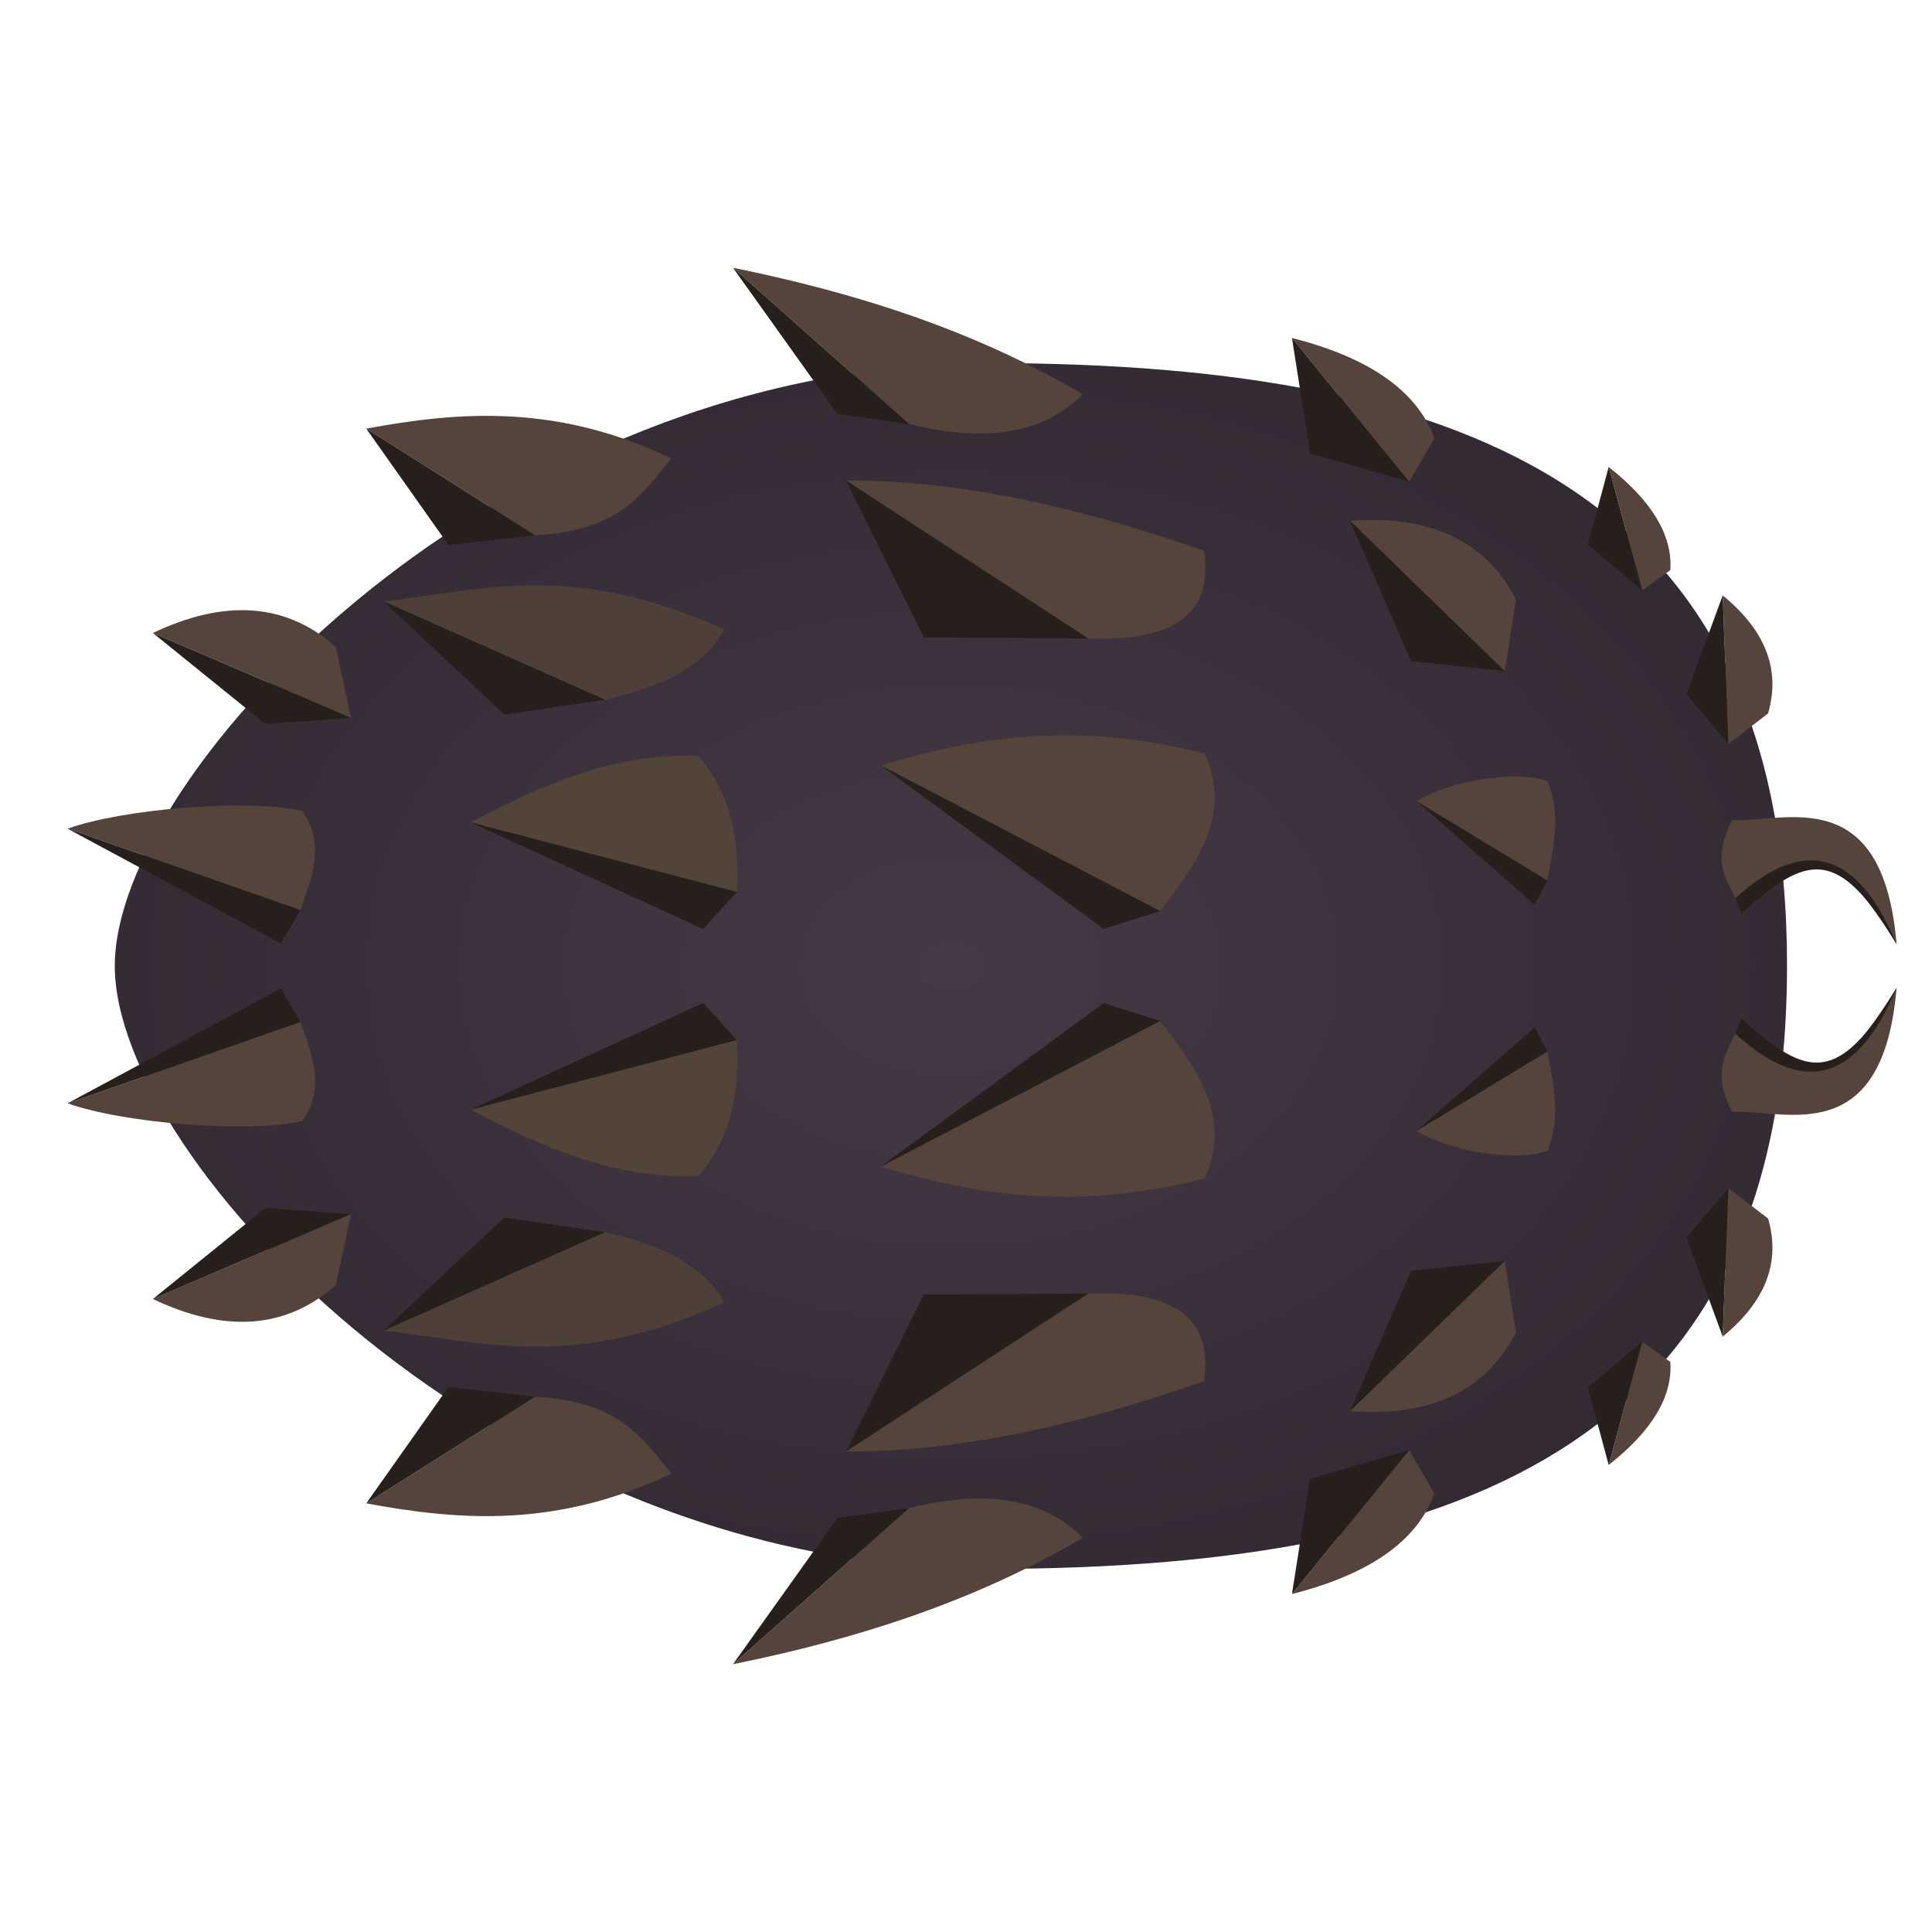 <?xml version="1.0" encoding="UTF-8" standalone="no"?>
<!-- Created with Inkscape (http://www.inkscape.org/) -->

<svg
   xmlns:dc="http://purl.org/dc/elements/1.1/"
   xmlns:cc="http://creativecommons.org/ns#"
   xmlns:rdf="http://www.w3.org/1999/02/22-rdf-syntax-ns#"
   xmlns:svg="http://www.w3.org/2000/svg"
   xmlns="http://www.w3.org/2000/svg"
   xmlns:xlink="http://www.w3.org/1999/xlink"
   xmlns:sodipodi="http://sodipodi.sourceforge.net/DTD/sodipodi-0.dtd"
   xmlns:inkscape="http://www.inkscape.org/namespaces/inkscape"
   version="1.1"
   id="svg96"
   width="512"
   height="512"
   viewBox="0 0 512 512"
   sodipodi:docname="enemy.svg"
   inkscape:version="0.92.1 r"
   inkscape:export-filename="/home/noah/src/tddd78-projekt-dy-05/resources/img/ship_quad.png"
   inkscape:export-xdpi="48"
   inkscape:export-ydpi="48">
  <defs
     id="defs100">
    <linearGradient
       inkscape:collect="always"
       id="linearGradient7827">
      <stop
         style="stop-color:#463947;stop-opacity:1"
         offset="0"
         id="stop7823" />
      <stop
         style="stop-color:#1c181d;stop-opacity:1"
         offset="1"
         id="stop7825" />
    </linearGradient>
    <radialGradient
       inkscape:collect="always"
       xlink:href="#linearGradient7827"
       id="radialGradient7829"
       cx="152.08"
       cy="300.488"
       fx="152.08"
       fy="300.488"
       r="221.584"
       gradientTransform="matrix(2.336,0,0,1.684,-216.757,-215.22)"
       gradientUnits="userSpaceOnUse" />
  </defs>
  <sodipodi:namedview
     pagecolor="#ffffff"
     bordercolor="#666666"
     borderopacity="1"
     objecttolerance="10"
     gridtolerance="10"
     guidetolerance="10"
     inkscape:pageopacity="0"
     inkscape:pageshadow="2"
     inkscape:window-width="1878"
     inkscape:window-height="1008"
     id="namedview98"
     showgrid="false"
     showguides="false"
     units="px"
     fit-margin-top="30"
     fit-margin-left="30"
     fit-margin-right="30"
     fit-margin-bottom="30"
     inkscape:zoom="1"
     inkscape:cx="311.69286"
     inkscape:cy="264.32466"
     inkscape:window-x="20"
     inkscape:window-y="50"
     inkscape:window-maximized="0"
     inkscape:current-layer="layer1"
     inkscape:guide-bbox="true"
     inkscape:measure-start="0,0"
     inkscape:measure-end="0,0" />
  <g
     inkscape:groupmode="layer"
     id="layer1"
     inkscape:label="clag_bot"
     style="display:inline;opacity:1"
     transform="translate(113.527,-34.886)">
    <path
       style="opacity:1;fill:url(#radialGradient7829);fill-opacity:1;stroke:none;stroke-width:77.98;stroke-opacity:1"
       d="m 360.057,290.886 c 0,123.748 -81.717,159.777 -211.72,159.777 -130.003,2.2e-4 -231.447,-108.355 -231.447,-159.777 0,-51.421 101.444,-159.777 231.447,-159.777 130.003,7e-5 211.72,36.029 211.72,159.777 z"
       id="path7804"
       inkscape:connector-curvature="0"
       sodipodi:nodetypes="zszsz" />
    <path
       style="fill:#54443c;fill-opacity:1;fill-rule:evenodd;stroke:none;stroke-width:7.439px;stroke-linecap:butt;stroke-linejoin:miter;stroke-opacity:1"
       d="m 174.836,204.082 -64.161,-41.844 c 31.616,-0.111 63.231,7.593 94.847,18.597 2.73,17.827 -9.448,24.06 -30.686,23.247 z"
       id="path7807"
       inkscape:connector-curvature="0"
       sodipodi:nodetypes="cccc" />
    <path
       style="fill:#261f1c;fill-opacity:1;fill-rule:evenodd;stroke:none;stroke-width:7.439px;stroke-linecap:butt;stroke-linejoin:miter;stroke-opacity:1"
       d="m 174.836,204.082 -43.534,-0.262 -20.627,-41.583 z"
       id="path7809"
       inkscape:connector-curvature="0"
       sodipodi:nodetypes="cccc" />
    <path
       style="fill:#4e4039;fill-opacity:1;fill-rule:evenodd;stroke:none;stroke-width:7.439px;stroke-linecap:butt;stroke-linejoin:miter;stroke-opacity:1"
       d="m 46.776,220.328 -58.582,-26.036 c 26.605,-3.184 50.586,-10.661 90.197,7.439 -5.334,9.917 -16.976,15.327 -31.616,18.597 z"
       id="path7811"
       inkscape:connector-curvature="0"
       sodipodi:nodetypes="cccc" />
    <path
       style="fill:#261f1c;fill-opacity:1;fill-rule:evenodd;stroke:none;stroke-width:7.439px;stroke-linecap:butt;stroke-linejoin:miter;stroke-opacity:1"
       d="m 46.776,220.328 -26.652,3.923 -31.93,-29.959 z"
       id="path7813"
       inkscape:connector-curvature="0"
       sodipodi:nodetypes="cccc" />
    <path
       style="fill:#54443c;fill-opacity:1;fill-rule:evenodd;stroke:none;stroke-width:7.439px;stroke-linecap:butt;stroke-linejoin:miter;stroke-opacity:1"
       d="M 127.408,147.273 80.724,105.849 c 32.433,6.589 63.773,16.459 92.71,33.533 -11.608,11.591 -27.773,12.247 -46.026,7.89 z"
       id="path7815"
       inkscape:connector-curvature="0"
       sodipodi:nodetypes="cccc" />
    <path
       style="fill:#261f1c;fill-opacity:1;fill-rule:evenodd;stroke:none;stroke-width:7.439px;stroke-linecap:butt;stroke-linejoin:miter;stroke-opacity:1"
       d="m 127.408,147.273 -19.04,-2.685 -27.644,-38.739 z"
       id="path7817"
       inkscape:connector-curvature="0"
       sodipodi:nodetypes="cccc" />
    <path
       style="fill:#54443c;fill-opacity:1;fill-rule:evenodd;stroke:none;stroke-width:7.439px;stroke-linecap:butt;stroke-linejoin:miter;stroke-opacity:1"
       d="m 28.246,176.751 -44.711,-28.273 c 24.976,-4.637 50.702,-6.526 80.875,7.89 -7.577,9.033 -13.186,19.05 -36.164,20.383 z"
       id="path7819"
       inkscape:connector-curvature="0"
       sodipodi:nodetypes="cccc" />
    <path
       style="fill:#261f1c;fill-opacity:1;fill-rule:evenodd;stroke:none;stroke-width:7.439px;stroke-linecap:butt;stroke-linejoin:miter;stroke-opacity:1"
       d="M 28.246,176.751 5.339,179.338 -16.465,148.478 Z"
       id="path7821"
       inkscape:connector-curvature="0"
       sodipodi:nodetypes="cccc" />
    <path
       style="fill:#53443a;fill-opacity:1;fill-rule:evenodd;stroke:none;stroke-width:1.684px;stroke-linecap:butt;stroke-linejoin:miter;stroke-opacity:1"
       d="m 71.61,235.255 c -22.757,-0.954 -41.759,7.857 -60.418,17.56 l 70.537,18.453 c 1.004,-17.267 -3.212,-27.899 -10.119,-36.013 z"
       id="path7917"
       inkscape:connector-curvature="0"
       sodipodi:nodetypes="cccc" />
    <path
       style="fill:#261f1c;fill-opacity:1;fill-rule:evenodd;stroke:none;stroke-width:1.684px;stroke-linecap:butt;stroke-linejoin:miter;stroke-opacity:1"
       d="m 81.73,271.267 -8.929,9.822 -61.608,-28.274 z"
       id="path7919"
       inkscape:connector-curvature="0" />
    <path
       style="fill:#54443c;fill-opacity:1;fill-rule:evenodd;stroke:none;stroke-width:2.229px;stroke-linecap:butt;stroke-linejoin:miter;stroke-opacity:1"
       d="m 205.768,234.561 c -36.021,-9.021 -61.666,-3.894 -85.904,3.152 l 74.082,38.617 c 9.629,-12.611 19.124,-25.252 11.822,-41.77 z"
       id="path7925"
       inkscape:connector-curvature="0"
       sodipodi:nodetypes="cccc" />
    <path
       style="fill:#261f1c;fill-opacity:1;fill-rule:evenodd;stroke:none;stroke-width:2.229px;stroke-linecap:butt;stroke-linejoin:miter;stroke-opacity:1"
       d="m 193.946,276.331 -14.974,4.729 -59.108,-43.346 z"
       id="path7927"
       inkscape:connector-curvature="0" />
    <path
       style="fill:#54443c;fill-opacity:1;fill-rule:evenodd;stroke:none;stroke-width:2.376px;stroke-linecap:butt;stroke-linejoin:miter;stroke-opacity:1"
       d="m 285.251,212.743 -40.99,-39.802 c 20.875,-1.624 35.758,4.991 43.961,20.792 z"
       id="path8001"
       inkscape:connector-curvature="0"
       sodipodi:nodetypes="cccc" />
    <path
       style="fill:#261f1c;fill-opacity:1;fill-rule:evenodd;stroke:none;stroke-width:2.376px;stroke-linecap:butt;stroke-linejoin:miter;stroke-opacity:1"
       d="M 285.251,212.743 260.424,210.107 244.261,172.941 Z"
       id="path8003"
       inkscape:connector-curvature="0"
       sodipodi:nodetypes="cccc" />
    <path
       style="fill:#54443c;fill-opacity:1;fill-rule:evenodd;stroke:none;stroke-width:0.954px;stroke-linecap:butt;stroke-linejoin:miter;stroke-opacity:1"
       d="m 296.504,268.218 c 1.619,-8.637 3.701,-17.238 0.136,-26.289 -8.29,-3.134 -26.6,-0.047 -34.69,5.318 z"
       id="path8005"
       inkscape:connector-curvature="0"
       sodipodi:nodetypes="cccc" />
    <path
       style="fill:#261f1c;fill-opacity:1;fill-rule:evenodd;stroke:none;stroke-width:0.954px;stroke-linecap:butt;stroke-linejoin:miter;stroke-opacity:1"
       d="m 296.504,268.218 -3.329,6.409 -31.226,-27.38 z"
       id="path8007"
       inkscape:connector-curvature="0"
       sodipodi:nodetypes="cccc" />
    <path
       sodipodi:nodetypes="cccc"
       inkscape:connector-curvature="0"
       id="path8009"
       d="m -20.503,225.155 -52.509,-22.523 c 18.916,-8.978 35.18,-8.119 48.488,3.707 z"
       style="fill:#54443c;fill-opacity:1;fill-rule:evenodd;stroke:none;stroke-width:2.376px;stroke-linecap:butt;stroke-linejoin:miter;stroke-opacity:1" />
    <path
       sodipodi:nodetypes="cccc"
       inkscape:connector-curvature="0"
       id="path8011"
       d="m -20.503,225.155 -22.713,1.573 -29.796,-24.096 z"
       style="fill:#261f1c;fill-opacity:1;fill-rule:evenodd;stroke:none;stroke-width:2.376px;stroke-linecap:butt;stroke-linejoin:miter;stroke-opacity:1" />
    <path
       sodipodi:nodetypes="cccc"
       inkscape:connector-curvature="0"
       id="path8013"
       d="m -33.921,276.063 c 2.984,-8.609 6.796,-17.173 0.497,-26.285 -14.819,-3.277 -47.646,-0.508 -62.189,4.716 z"
       style="fill:#54443c;fill-opacity:1;fill-rule:evenodd;stroke:none;stroke-width:1.277px;stroke-linecap:butt;stroke-linejoin:miter;stroke-opacity:1" />
    <path
       sodipodi:nodetypes="cccc"
       inkscape:connector-curvature="0"
       id="path8015"
       d="m -33.921,276.063 -5.153,8.86 -56.539,-30.428 z"
       style="fill:#261f1c;fill-opacity:1;fill-rule:evenodd;stroke:none;stroke-width:1.277px;stroke-linecap:butt;stroke-linejoin:miter;stroke-opacity:1" />
    <path
       sodipodi:nodetypes="cccc"
       inkscape:connector-curvature="0"
       id="path8247"
       d="M 259.914,162.569 228.859,124.449 c 20.259,5.153 33.126,13.89 37.75,26.622 z"
       style="fill:#54443c;fill-opacity:1;fill-rule:evenodd;stroke:none;stroke-width:1.963px;stroke-linecap:butt;stroke-linejoin:miter;stroke-opacity:1" />
    <path
       sodipodi:nodetypes="cccc"
       inkscape:connector-curvature="0"
       id="path8249"
       d="m 259.914,162.569 -26.265,-7.568 -4.791,-30.551 z"
       style="fill:#261f1c;fill-opacity:1;fill-rule:evenodd;stroke:none;stroke-width:1.963px;stroke-linecap:butt;stroke-linejoin:miter;stroke-opacity:1" />
    <path
       sodipodi:nodetypes="cccc"
       inkscape:connector-curvature="0"
       id="path8251"
       d="M 344.501,232.032 343.005,192.68 c 11.181,9.125 15.453,19.506 12.023,31.287 z"
       style="fill:#54443c;fill-opacity:1;fill-rule:evenodd;stroke:none;stroke-width:1.638px;stroke-linecap:butt;stroke-linejoin:miter;stroke-opacity:1" />
    <path
       sodipodi:nodetypes="cccc"
       inkscape:connector-curvature="0"
       id="path8253"
       d="M 344.501,232.032 333.377,218.902 343.005,192.68 Z"
       style="fill:#261f1c;fill-opacity:1;fill-rule:evenodd;stroke:none;stroke-width:1.638px;stroke-linecap:butt;stroke-linejoin:miter;stroke-opacity:1" />
    <path
       style="fill:#54443c;fill-opacity:1;fill-rule:evenodd;stroke:none;stroke-width:1.353px;stroke-linecap:butt;stroke-linejoin:miter;stroke-opacity:1"
       d="m 321.691,191.344 -8.9,-32.699 c 11.32,8.913 16.981,18.016 16.333,27.329 z"
       id="path8259"
       inkscape:connector-curvature="0"
       sodipodi:nodetypes="cccc" />
    <path
       style="fill:#261f1c;fill-opacity:1;fill-rule:evenodd;stroke:none;stroke-width:1.353px;stroke-linecap:butt;stroke-linejoin:miter;stroke-opacity:1"
       d="m 321.691,191.344 -14.428,-12.114 5.528,-20.585 z"
       id="path8261"
       inkscape:connector-curvature="0"
       sodipodi:nodetypes="cccc" />
    <path
       sodipodi:nodetypes="cccc"
       inkscape:connector-curvature="0"
       id="path8349"
       d="m 174.836,377.69 -64.161,41.844 c 31.616,0.111 63.231,-7.593 94.847,-18.597 2.73,-17.827 -9.448,-24.06 -30.686,-23.247 z"
       style="fill:#54443c;fill-opacity:1;fill-rule:evenodd;stroke:none;stroke-width:7.439px;stroke-linecap:butt;stroke-linejoin:miter;stroke-opacity:1" />
    <path
       sodipodi:nodetypes="cccc"
       inkscape:connector-curvature="0"
       id="path8351"
       d="m 174.836,377.69 -43.534,0.262 -20.627,41.583 z"
       style="fill:#261f1c;fill-opacity:1;fill-rule:evenodd;stroke:none;stroke-width:7.439px;stroke-linecap:butt;stroke-linejoin:miter;stroke-opacity:1" />
    <path
       sodipodi:nodetypes="cccc"
       inkscape:connector-curvature="0"
       id="path8353"
       d="m 46.776,361.443 -58.582,26.036 c 26.605,3.184 50.586,10.661 90.197,-7.439 -5.334,-9.917 -16.976,-15.327 -31.616,-18.597 z"
       style="fill:#4e4039;fill-opacity:1;fill-rule:evenodd;stroke:none;stroke-width:7.439px;stroke-linecap:butt;stroke-linejoin:miter;stroke-opacity:1" />
    <path
       sodipodi:nodetypes="cccc"
       inkscape:connector-curvature="0"
       id="path8355"
       d="m 46.776,361.443 -26.652,-3.923 -31.93,29.959 z"
       style="fill:#261f1c;fill-opacity:1;fill-rule:evenodd;stroke:none;stroke-width:7.439px;stroke-linecap:butt;stroke-linejoin:miter;stroke-opacity:1" />
    <path
       sodipodi:nodetypes="cccc"
       inkscape:connector-curvature="0"
       id="path8357"
       d="m 127.408,434.499 -46.684,41.424 c 32.433,-6.589 63.773,-16.459 92.71,-33.533 -11.608,-11.591 -27.773,-12.247 -46.026,-7.89 z"
       style="fill:#54443c;fill-opacity:1;fill-rule:evenodd;stroke:none;stroke-width:7.439px;stroke-linecap:butt;stroke-linejoin:miter;stroke-opacity:1" />
    <path
       sodipodi:nodetypes="cccc"
       inkscape:connector-curvature="0"
       id="path8359"
       d="m 127.408,434.499 -19.04,2.685 -27.644,38.739 z"
       style="fill:#261f1c;fill-opacity:1;fill-rule:evenodd;stroke:none;stroke-width:7.439px;stroke-linecap:butt;stroke-linejoin:miter;stroke-opacity:1" />
    <path
       sodipodi:nodetypes="cccc"
       inkscape:connector-curvature="0"
       id="path8361"
       d="m 28.246,405.021 -44.711,28.273 c 24.976,4.637 50.702,6.526 80.875,-7.89 -7.577,-9.033 -13.186,-19.05 -36.164,-20.383 z"
       style="fill:#54443c;fill-opacity:1;fill-rule:evenodd;stroke:none;stroke-width:7.439px;stroke-linecap:butt;stroke-linejoin:miter;stroke-opacity:1" />
    <path
       sodipodi:nodetypes="cccc"
       inkscape:connector-curvature="0"
       id="path8363"
       d="M 28.246,405.021 5.339,402.434 -16.465,433.294 Z"
       style="fill:#261f1c;fill-opacity:1;fill-rule:evenodd;stroke:none;stroke-width:7.439px;stroke-linecap:butt;stroke-linejoin:miter;stroke-opacity:1" />
    <path
       sodipodi:nodetypes="cccc"
       inkscape:connector-curvature="0"
       id="path8365"
       d="m 71.61,346.517 c -22.757,0.954 -41.759,-7.857 -60.418,-17.56 l 70.537,-18.453 c 1.004,17.267 -3.212,27.899 -10.119,36.013 z"
       style="fill:#53443a;fill-opacity:1;fill-rule:evenodd;stroke:none;stroke-width:1.684px;stroke-linecap:butt;stroke-linejoin:miter;stroke-opacity:1" />
    <path
       inkscape:connector-curvature="0"
       id="path8367"
       d="m 81.73,310.505 -8.929,-9.822 -61.608,28.274 z"
       style="fill:#261f1c;fill-opacity:1;fill-rule:evenodd;stroke:none;stroke-width:1.684px;stroke-linecap:butt;stroke-linejoin:miter;stroke-opacity:1" />
    <path
       sodipodi:nodetypes="cccc"
       inkscape:connector-curvature="0"
       id="path8369"
       d="m 205.768,347.21 c -36.021,9.021 -61.666,3.894 -85.904,-3.152 l 74.082,-38.617 c 9.629,12.611 19.124,25.252 11.822,41.77 z"
       style="fill:#54443c;fill-opacity:1;fill-rule:evenodd;stroke:none;stroke-width:2.229px;stroke-linecap:butt;stroke-linejoin:miter;stroke-opacity:1" />
    <path
       inkscape:connector-curvature="0"
       id="path8371"
       d="m 193.946,305.441 -14.974,-4.729 -59.108,43.346 z"
       style="fill:#261f1c;fill-opacity:1;fill-rule:evenodd;stroke:none;stroke-width:2.229px;stroke-linecap:butt;stroke-linejoin:miter;stroke-opacity:1" />
    <path
       sodipodi:nodetypes="cccc"
       inkscape:connector-curvature="0"
       id="path8373"
       d="m 285.251,369.028 -40.99,39.802 c 20.875,1.624 35.758,-4.991 43.961,-20.792 z"
       style="fill:#54443c;fill-opacity:1;fill-rule:evenodd;stroke:none;stroke-width:2.376px;stroke-linecap:butt;stroke-linejoin:miter;stroke-opacity:1" />
    <path
       sodipodi:nodetypes="cccc"
       inkscape:connector-curvature="0"
       id="path8375"
       d="m 285.251,369.028 -24.827,2.637 -16.163,37.166 z"
       style="fill:#261f1c;fill-opacity:1;fill-rule:evenodd;stroke:none;stroke-width:2.376px;stroke-linecap:butt;stroke-linejoin:miter;stroke-opacity:1" />
    <path
       sodipodi:nodetypes="cccc"
       inkscape:connector-curvature="0"
       id="path8377"
       d="m 296.504,313.554 c 1.619,8.637 3.701,17.238 0.136,26.289 -8.29,3.134 -26.6,0.047 -34.69,-5.318 z"
       style="fill:#54443c;fill-opacity:1;fill-rule:evenodd;stroke:none;stroke-width:0.954px;stroke-linecap:butt;stroke-linejoin:miter;stroke-opacity:1" />
    <path
       sodipodi:nodetypes="cccc"
       inkscape:connector-curvature="0"
       id="path8379"
       d="m 296.504,313.554 -3.329,-6.409 -31.226,27.38 z"
       style="fill:#261f1c;fill-opacity:1;fill-rule:evenodd;stroke:none;stroke-width:0.954px;stroke-linecap:butt;stroke-linejoin:miter;stroke-opacity:1" />
    <path
       style="fill:#54443c;fill-opacity:1;fill-rule:evenodd;stroke:none;stroke-width:2.376px;stroke-linecap:butt;stroke-linejoin:miter;stroke-opacity:1"
       d="m -20.503,356.617 -52.509,22.523 c 18.916,8.978 35.18,8.119 48.488,-3.707 z"
       id="path8381"
       inkscape:connector-curvature="0"
       sodipodi:nodetypes="cccc" />
    <path
       style="fill:#261f1c;fill-opacity:1;fill-rule:evenodd;stroke:none;stroke-width:2.376px;stroke-linecap:butt;stroke-linejoin:miter;stroke-opacity:1"
       d="m -20.503,356.617 -22.713,-1.573 -29.796,24.096 z"
       id="path8383"
       inkscape:connector-curvature="0"
       sodipodi:nodetypes="cccc" />
    <path
       style="fill:#54443c;fill-opacity:1;fill-rule:evenodd;stroke:none;stroke-width:1.277px;stroke-linecap:butt;stroke-linejoin:miter;stroke-opacity:1"
       d="m -33.921,305.709 c 2.984,8.609 6.796,17.173 0.497,26.285 -14.819,3.277 -47.646,0.508 -62.189,-4.716 z"
       id="path8385"
       inkscape:connector-curvature="0"
       sodipodi:nodetypes="cccc" />
    <path
       style="fill:#261f1c;fill-opacity:1;fill-rule:evenodd;stroke:none;stroke-width:1.277px;stroke-linecap:butt;stroke-linejoin:miter;stroke-opacity:1"
       d="m -33.921,305.709 -5.153,-8.86 -56.539,30.428 z"
       id="path8387"
       inkscape:connector-curvature="0"
       sodipodi:nodetypes="cccc" />
    <path
       style="fill:#54443c;fill-opacity:1;fill-rule:evenodd;stroke:none;stroke-width:1.963px;stroke-linecap:butt;stroke-linejoin:miter;stroke-opacity:1"
       d="m 259.914,419.203 -31.055,38.119 c 20.259,-5.153 33.126,-13.89 37.75,-26.622 z"
       id="path8389"
       inkscape:connector-curvature="0"
       sodipodi:nodetypes="cccc" />
    <path
       style="fill:#261f1c;fill-opacity:1;fill-rule:evenodd;stroke:none;stroke-width:1.963px;stroke-linecap:butt;stroke-linejoin:miter;stroke-opacity:1"
       d="m 259.914,419.203 -26.265,7.568 -4.791,30.551 z"
       id="path8391"
       inkscape:connector-curvature="0"
       sodipodi:nodetypes="cccc" />
    <path
       style="fill:#54443c;fill-opacity:1;fill-rule:evenodd;stroke:none;stroke-width:1.638px;stroke-linecap:butt;stroke-linejoin:miter;stroke-opacity:1"
       d="m 344.501,349.74 -1.495,39.352 c 11.181,-9.125 15.453,-19.506 12.023,-31.287 z"
       id="path8393"
       inkscape:connector-curvature="0"
       sodipodi:nodetypes="cccc" />
    <path
       style="fill:#261f1c;fill-opacity:1;fill-rule:evenodd;stroke:none;stroke-width:1.638px;stroke-linecap:butt;stroke-linejoin:miter;stroke-opacity:1"
       d="m 344.501,349.74 -11.123,13.129 9.628,26.222 z"
       id="path8395"
       inkscape:connector-curvature="0"
       sodipodi:nodetypes="cccc" />
    <path
       sodipodi:nodetypes="cccc"
       inkscape:connector-curvature="0"
       id="path8401"
       d="m 321.691,390.428 -8.9,32.699 c 11.32,-8.913 16.981,-18.016 16.333,-27.329 z"
       style="fill:#54443c;fill-opacity:1;fill-rule:evenodd;stroke:none;stroke-width:1.353px;stroke-linecap:butt;stroke-linejoin:miter;stroke-opacity:1" />
    <path
       sodipodi:nodetypes="cccc"
       inkscape:connector-curvature="0"
       id="path8403"
       d="m 321.691,390.428 -14.428,12.114 5.528,20.585 z"
       style="fill:#261f1c;fill-opacity:1;fill-rule:evenodd;stroke:none;stroke-width:1.353px;stroke-linecap:butt;stroke-linejoin:miter;stroke-opacity:1" />
    <g
       id="g9003"
       transform="translate(0,2.789)">
      <g
         id="g8989">
        <path
           style="fill:#54443c;fill-opacity:1;fill-rule:evenodd;stroke:none;stroke-width:0.71px;stroke-linecap:butt;stroke-linejoin:miter;stroke-opacity:1"
           d="m 347.99,274.243 c 18.507,-16.678 23.099,-20.728 41.095,8.045 -3.664,-43.365 -29.92,-32.088 -43.593,-32.863 -6.591,12.911 0.339,17.148 2.498,24.819 z"
           id="path8702"
           inkscape:connector-curvature="0"
           sodipodi:nodetypes="cccc" />
        <path
           style="fill:#261f1c;fill-opacity:1;fill-rule:evenodd;stroke:none;stroke-width:1px;stroke-linecap:butt;stroke-linejoin:miter;stroke-opacity:1"
           d="m 389.085,282.288 c -9.212,-21.928 -22.512,-30.57 -42.727,-12.151 l 1.632,4.107 c 17.358,-15.899 25.659,-17.877 41.095,8.045 z"
           id="path8985"
           inkscape:connector-curvature="0"
           sodipodi:nodetypes="cccc" />
      </g>
      <g
         transform="matrix(1,0,0,-1,0,576.194)"
         id="g8995">
        <path
           sodipodi:nodetypes="cccc"
           inkscape:connector-curvature="0"
           id="path8991"
           d="m 347.99,274.243 c 18.507,-16.678 23.099,-20.728 41.095,8.045 -3.664,-43.365 -29.92,-32.088 -43.593,-32.863 -6.591,12.911 0.339,17.148 2.498,24.819 z"
           style="fill:#54443c;fill-opacity:1;fill-rule:evenodd;stroke:none;stroke-width:0.71px;stroke-linecap:butt;stroke-linejoin:miter;stroke-opacity:1" />
        <path
           sodipodi:nodetypes="cccc"
           inkscape:connector-curvature="0"
           id="path8993"
           d="m 389.085,282.288 c -9.212,-21.928 -22.512,-30.57 -42.727,-12.151 l 1.632,4.107 c 17.358,-15.899 25.659,-17.877 41.095,8.045 z"
           style="fill:#261f1c;fill-opacity:1;fill-rule:evenodd;stroke:none;stroke-width:1px;stroke-linecap:butt;stroke-linejoin:miter;stroke-opacity:1" />
      </g>
    </g>
  </g>
</svg>
